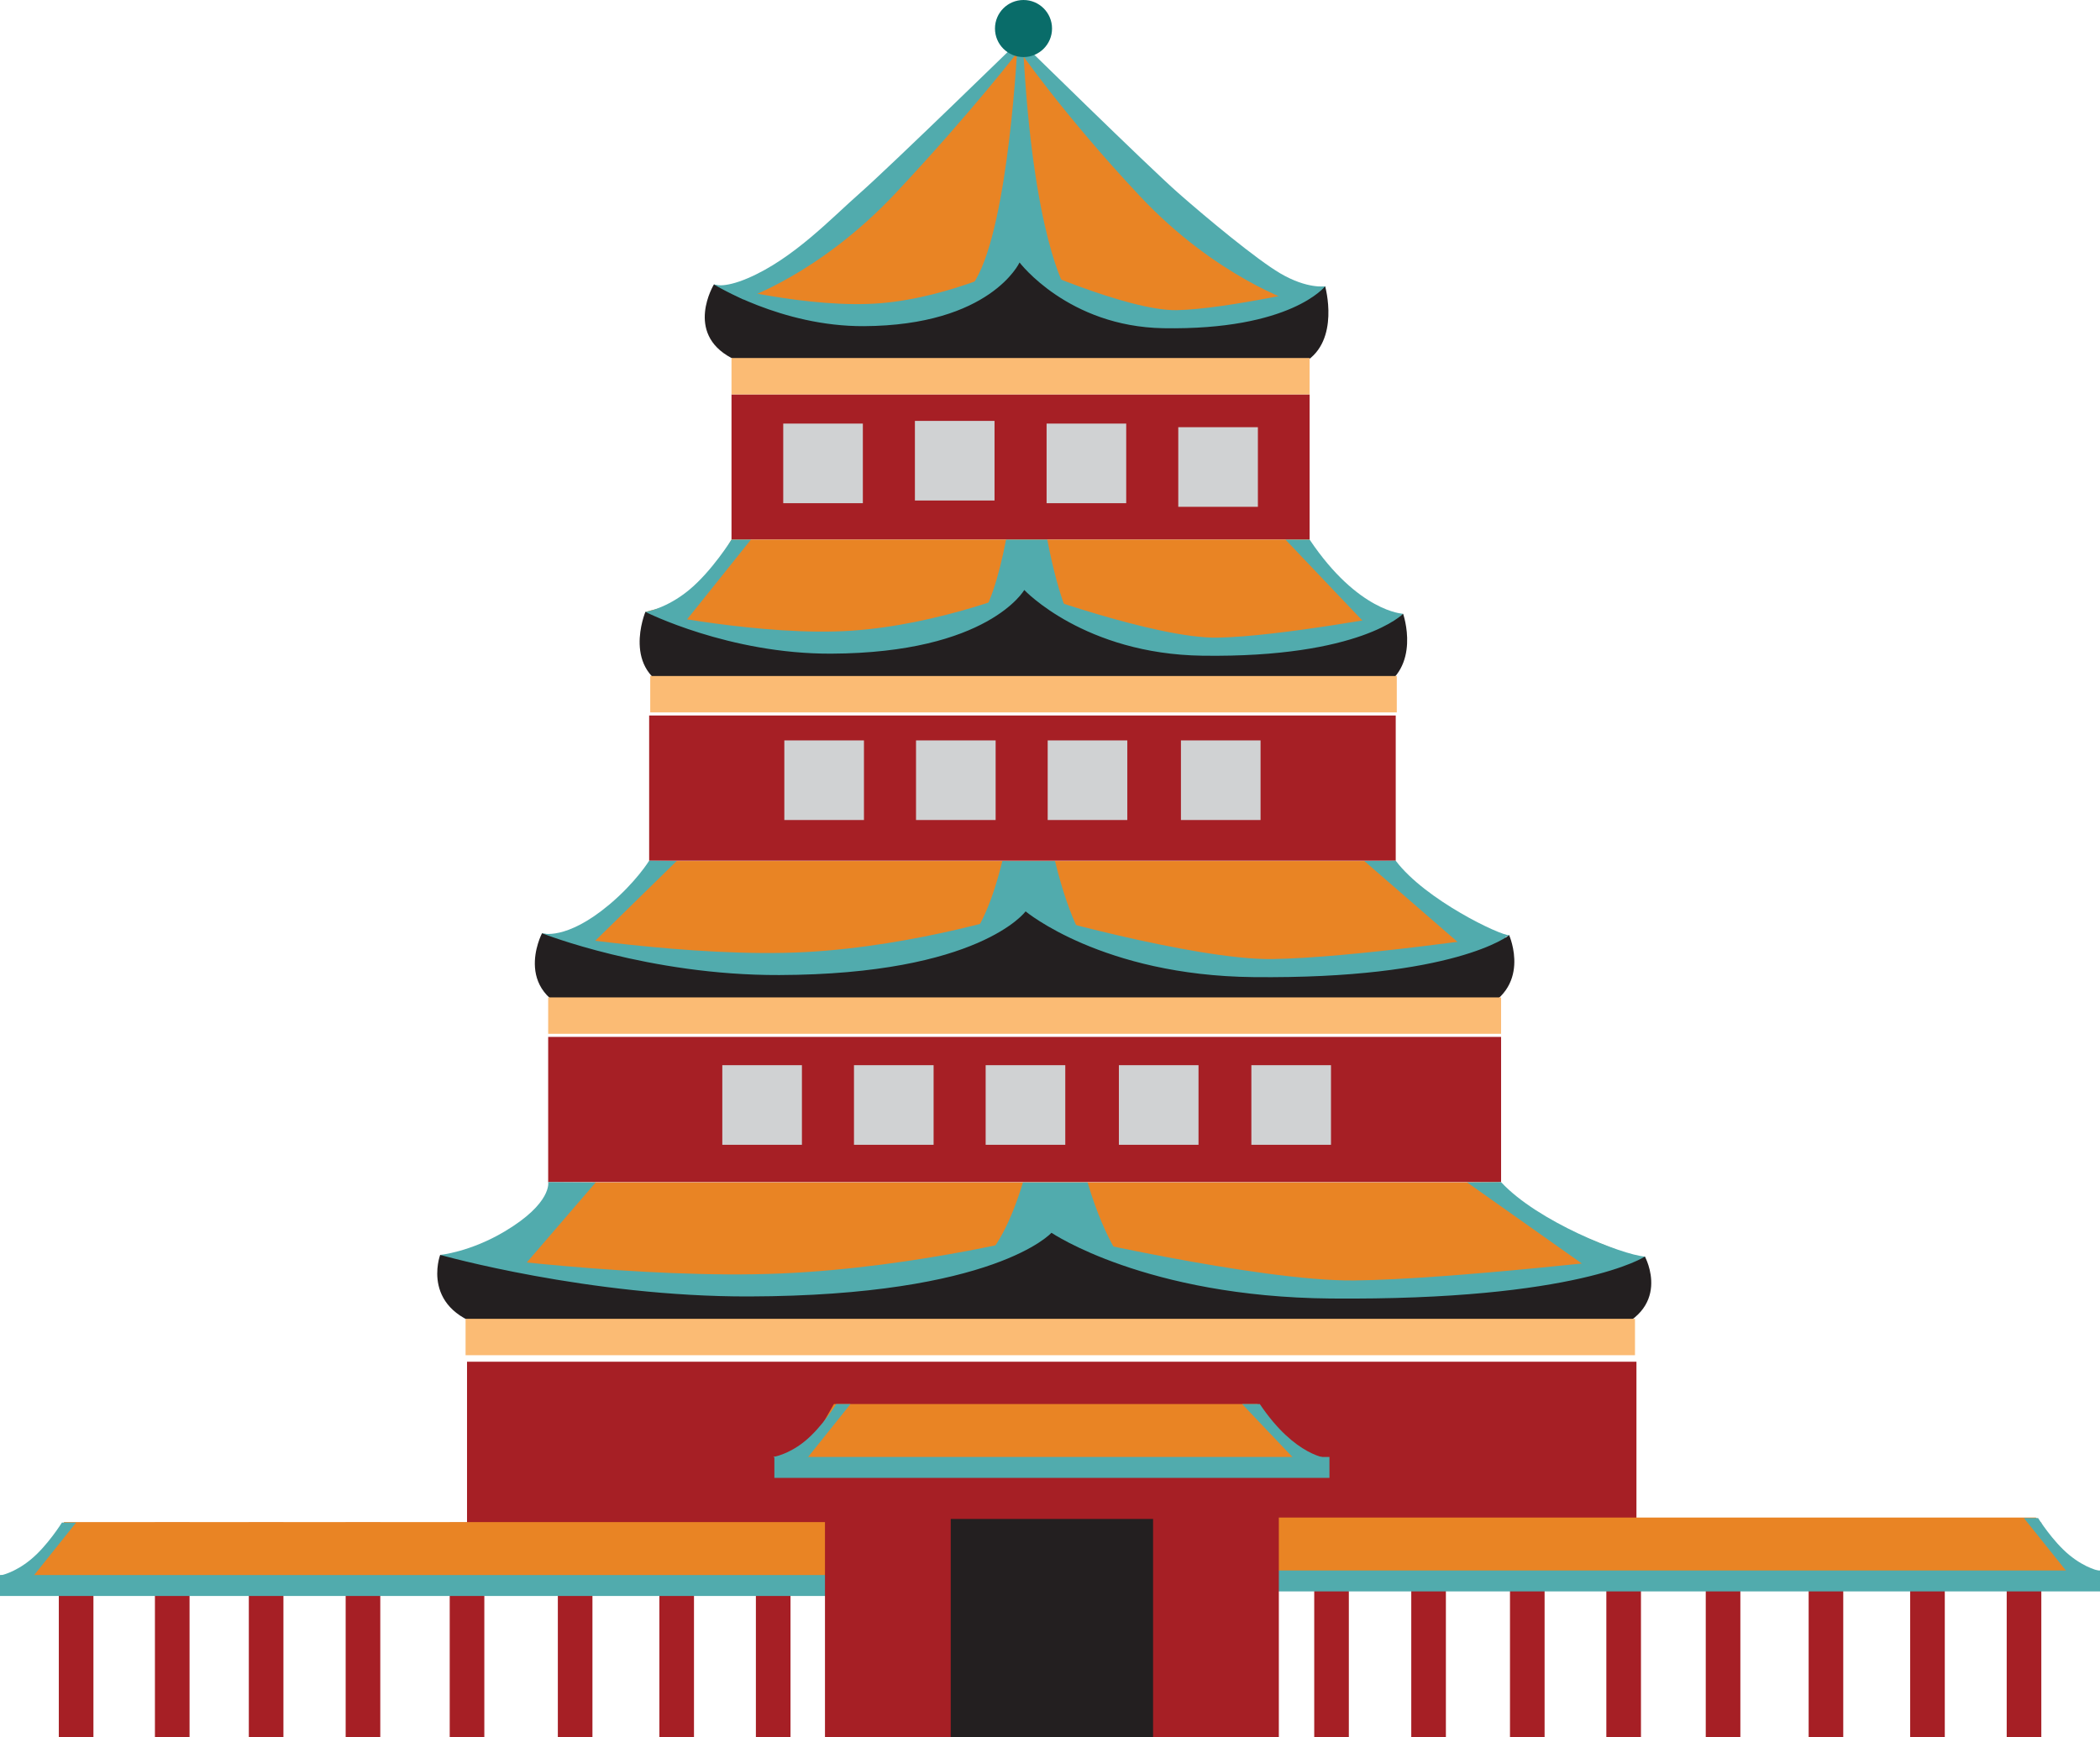 <?xml version="1.0" encoding="utf-8"?>
<!-- Generator: Adobe Illustrator 16.0.0, SVG Export Plug-In . SVG Version: 6.00 Build 0)  -->
<!DOCTYPE svg PUBLIC "-//W3C//DTD SVG 1.1//EN" "http://www.w3.org/Graphics/SVG/1.1/DTD/svg11.dtd">
<svg version="1.1" id="Ebene_1" xmlns="http://www.w3.org/2000/svg" xmlns:xlink="http://www.w3.org/1999/xlink" x="0px" y="0px"
	 width="506.406px" height="418.965px" viewBox="0 0 506.406 418.965" enable-background="new 0 0 506.406 418.965"
	 xml:space="preserve">
<g>
	<rect x="14.183" y="373.656" fill="#A61F25" width="8.346" height="45.309"/>
	<rect x="37.36" y="367.191" fill="#A61F25" width="8.349" height="51.773"/>
	<rect x="60.003" y="367.191" fill="#A61F25" width="8.344" height="51.773"/>
	<rect x="83.356" y="367.191" fill="#A61F25" width="8.347" height="51.773"/>
	<rect x="108.448" y="367.191" fill="#A61F25" width="8.346" height="51.773"/>
	<rect x="134.521" y="367.191" fill="#A61F25" width="8.344" height="51.773"/>
	<rect x="159.005" y="367.191" fill="#A61F25" width="8.346" height="51.773"/>
	<rect x="182.28" y="367.191" fill="#A61F25" width="8.346" height="51.773"/>
	<rect x="316.921" y="367.191" fill="#A61F25" width="8.346" height="51.773"/>
	<rect x="340.322" y="367.191" fill="#A61F25" width="8.348" height="51.773"/>
	<rect x="364.126" y="367.191" fill="#A61F25" width="8.346" height="51.773"/>
	<rect x="387.363" y="367.191" fill="#A61F25" width="8.348" height="51.773"/>
	<rect x="411.335" y="367.191" fill="#A61F25" width="8.346" height="51.773"/>
	<rect x="436.148" y="367.191" fill="#A61F25" width="8.344" height="51.773"/>
	<rect x="460.632" y="367.191" fill="#A61F25" width="8.346" height="51.773"/>
	<rect x="483.908" y="367.191" fill="#A61F25" width="8.346" height="51.773"/>
	<path fill="#E98424" d="M245.86,9.758c0,0-52.542,61.356-70.398,61.311c0,0,0.639,5.572,16.642,8.609
		c16.005,3.039,96.025,6.674,106.49,4.137c10.463-2.537,19.844-13.642,17.738-14.057C295.679,65.679,258.376,22.238,245.86,9.758z"
		/>
	<path fill="#51ABAD" d="M245.974,10.359c0,0-0.561-0.482-0.58-0.146c-0.301,5.53-2.814,49.704-11.742,59.544h23.391
		c0,0-8-12.48-10.363-59.18C246.608,9.183,246.024,11.484,245.974,10.359z"/>
	<path fill="#51ABAD" d="M172.163,68.581c0,0,23.02,5.978,40.254,4.538c17.234-1.44,33.557-9.823,33.557-9.823
		s25.842,11.741,37.844,11.502c12.006-0.239,35.734-5.759,35.734-5.759s-0.338,11.039-10.496,13.439
		c-10.156,2.401-131.418,2.189-131.418,2.189L172.163,68.581z"/>
	<path fill="#231F20" d="M179.999,88.639c0,0,5.537,2.534-3.6-2.301c-11.381-6.018-4.236-17.757-4.236-17.757
		s16.244,10.18,36.15,10.074c30.571-0.159,37.547-15.359,37.547-15.359s11.697,15.462,34.672,15.856
		c30.781,0.525,39.02-10.113,39.02-10.113s3.703,13.119-4.92,18.298C306.011,92.518,179.999,88.639,179.999,88.639z"/>
	<rect x="176.399" y="95.114" fill="#A61F25" width="139.411" height="35.022"/>
	<rect x="176.399" y="86.338" fill="#FBBB74" width="139.411" height="8.776"/>
	<path fill="#51ABAD" d="M179.238,72.193c0,0,18.315-5.968,36.78-25.663c18.467-19.694,30.084-34.853,30.084-34.853l-0.242-1.92
		c0,0-31.209,30.414-38.51,36.827c-6.891,6.056-16.02,15.814-27.039,20.517c-6.025,2.571-8.148,1.479-8.148,1.479L179.238,72.193z"
		/>
	<path fill="#51ABAD" d="M312.261,72.979c0,0-18.992-6.07-37.459-25.766c-18.467-19.693-29.378-35.535-29.378-35.535l0.284-2.117
		c0,0,31.168,30.611,38.469,37.024c6.889,6.056,18.904,16.031,24.557,19.341c6.559,3.842,10.818,3.113,10.818,3.113L312.261,72.979z
		"/>
	<circle fill="#096C69" cx="246.814" cy="6.88" r="6.88"/>
	<g>
		<rect x="188.874" y="102.152" fill="#D0D2D3" width="19.199" height="19.199"/>
		<rect x="220.626" y="101.506" fill="#D0D2D3" width="19.201" height="19.198"/>
		<rect x="252.382" y="102.152" fill="#D0D2D3" width="19.199" height="19.199"/>
		<rect x="284.136" y="103.026" fill="#D0D2D3" width="19.199" height="19.198"/>
	</g>
	<polygon fill="#E98424" points="335.369,150.158 330.658,163.027 188.874,165.089 155.634,147.562 168.354,144.225 
		176.399,130.137 315.81,130.137 315.81,134.918 	"/>
	<path fill="#51ABAD" d="M155.634,147.562c0,0,28.436,5.977,49.73,4.536c21.293-1.439,41.459-9.821,41.459-9.821
		s31.928,11.741,46.758,11.502c14.828-0.24,44.145-5.76,44.145-5.76s-0.418,11.039-12.967,13.439s-162.362,2.189-162.362,2.189
		L155.634,147.562z"/>
	<path fill="#51ABAD" d="M181.077,130.137l-16.799,20.994l-8.645-3.568c0,0,5.012-0.729,10.531-5.285
		c5.522-4.555,10.234-12.141,10.234-12.141H181.077z"/>
	<path fill="#51ABAD" d="M309.99,130.137l20.18,21.238c0,0,7.75-2.011,8.184-3.355c0,0-10.809-0.408-22.543-17.883H309.99z"/>
	<path fill="#51ABAD" d="M242.608,130.137c-1.745,8.967-4.117,16.879-7.31,20.399h23.39c0,0-3.189-4.975-6.137-20.395
		L242.608,130.137z"/>
	<rect x="156.54" y="172.551" fill="#A61F25" width="180.032" height="35.021"/>
	<path fill="#231F20" d="M162.679,166.432c-13.076-4.408-7.045-18.869-7.045-18.869s20.137,10.18,44.814,10.074
		c37.901-0.16,46.551-15.359,46.551-15.359s14.502,15.462,42.983,15.854c38.158,0.528,48.371-10.112,48.371-10.112
		s4.592,13.119-6.096,18.299C321.568,171.498,174.35,170.365,162.679,166.432z"/>
	<rect x="156.8" y="163.027" fill="#FBBB74" width="180.03" height="8.778"/>
	<g>
		<rect x="189.138" y="178.558" fill="#D0D2D3" width="19.201" height="19.199"/>
		<rect x="220.894" y="178.558" fill="#D0D2D3" width="19.199" height="19.199"/>
		<rect x="252.646" y="178.558" fill="#D0D2D3" width="19.201" height="19.199"/>
		<rect x="284.779" y="178.558" fill="#D0D2D3" width="19.199" height="19.199"/>
	</g>
	<polygon fill="#E98424" points="362.738,226.312 354.103,240.537 173.13,242.598 135.202,228.64 146.94,221.734 157.208,207.646 
		335.152,207.646 335.152,212.429 	"/>
	<path fill="#51ABAD" d="M130.704,225.072c0,0,36.297,5.977,63.473,4.537c27.181-1.441,52.92-9.822,52.92-9.822
		s40.752,11.742,59.68,11.502s56.348-5.76,56.348-5.76s-0.533,11.039-16.551,13.439c-16.016,2.4-207.235,2.189-207.235,2.189
		L130.704,225.072z"/>
	<path fill="#51ABAD" d="M163.179,207.646l-21.441,20.994l-11.033-3.567c0,0,5.769,1.865,16.236-6.93
		c6.424-5.398,9.6-10.57,9.6-10.57L163.179,207.646z"/>
	<path fill="#51ABAD" d="M328.988,207.635l24.49,21.252c0,0,11.898-3.482,10.449-3.357c-1.945,0.164-20.174-8.438-27.355-17.957
		L328.988,207.635z"/>
	<path fill="#51ABAD" d="M241.717,207.646c-2.227,8.966-5.255,16.88-9.33,20.399h29.855c0,0-4.071-4.974-7.832-20.393
		L241.717,207.646z"/>
	<rect x="132.19" y="250.061" fill="#A61F25" width="229.792" height="35.021"/>
	<path fill="#231F20" d="M141.57,244.926c-19.004-4.389-10.866-19.854-10.866-19.854s25.703,10.178,57.203,10.073
		c48.373-0.159,59.412-15.358,59.412-15.358s18.508,15.462,54.866,15.855c48.705,0.527,61.742-10.113,61.742-10.113
		s5.859,13.119-7.785,18.298C342.501,249.008,156.422,248.355,141.57,244.926z"/>
	<rect x="132.19" y="240.537" fill="#FBBB74" width="229.792" height="8.777"/>
	<rect x="174.181" y="256.882" fill="#D0D2D3" width="19.199" height="19.199"/>
	<rect x="205.934" y="256.882" fill="#D0D2D3" width="19.199" height="19.199"/>
	<rect x="237.687" y="256.882" fill="#D0D2D3" width="19.2" height="19.199"/>
	<rect x="269.817" y="256.882" fill="#D0D2D3" width="19.2" height="19.199"/>
	<rect x="301.761" y="256.882" fill="#D0D2D3" width="19.201" height="19.199"/>
	<polygon fill="#E98424" points="394.21,303.211 384.605,318.048 162.511,320.107 110.444,302.581 130.37,299.244 142.97,285.155 
		361.345,285.155 361.345,289.938 	"/>
	<path fill="#51ABAD" d="M110.444,302.581c0,0,44.543,5.978,77.898,4.536c33.352-1.439,64.941-9.821,64.941-9.821
		s50.01,11.741,73.239,11.502c23.23-0.239,70.137-5.759,70.137-5.759s-1.641,11.039-21.297,13.438
		c-19.654,2.401-254.323,2.191-254.323,2.191L110.444,302.581z"/>
	<path fill="#51ABAD" d="M143.653,285.155l-21.381,24.833l-16.129-7.357c0,0,7.141-0.65,15.539-5.646
		c11.537-6.859,10.508-11.902,10.508-11.902L143.653,285.155z"/>
	<path fill="#51ABAD" d="M353.783,285.145l30.053,21.25c0,0,14.328-3.242,12.824-3.355c-5.395-0.408-25.867-8.438-34.678-17.957
		L353.783,285.145z"/>
	<path fill="#51ABAD" d="M246.681,285.156c-2.732,8.967-6.449,16.879-11.449,20.398h36.639c0,0-4.997-4.974-9.611-20.395
		L246.681,285.156z"/>
	<rect x="112.622" y="328.395" fill="#A61F25" width="282" height="51.773"/>
	<path fill="#231F20" d="M118.665,320.338c-17.701-3.883-12.521-17.707-12.521-17.707s35.844,10.129,74.5,10.024
		c59.365-0.159,72.912-15.359,72.912-15.359s22.717,15.464,67.331,15.856c59.775,0.525,75.773-10.113,75.773-10.113
		s7.191,13.119-9.553,18.299C370.365,326.516,136.628,324.279,118.665,320.338z"/>
	<rect x="112.271" y="318.048" fill="#FBBB74" width="282" height="8.776"/>
	<polygon fill="#E98424" points="266.003,381.74 127.368,381.181 23.503,382.688 3.036,380.295 8.471,377.396 15.466,367.075 
		251.674,367.075 251.674,370.578 	"/>
	<path fill="#51ABAD" d="M18.356,367.191L6.052,382.572L0,379.957c0,0,3.388-0.535,7.433-3.872c4.047-3.337,7.496-8.894,7.496-8.894
		H18.356z"/>
	<rect y="379.841" fill="#51ABAD" width="245.528" height="5.048"/>
	<polygon fill="#E98424" points="240.405,380.641 379.039,380.079 482.906,381.588 503.371,379.193 497.937,376.295 
		490.941,365.975 254.733,365.975 254.733,369.478 	"/>
	<path fill="#51ABAD" d="M488.05,366.092l12.309,15.379l6.047-2.613c0,0-3.387-0.535-7.432-3.873
		c-4.045-3.337-7.496-8.893-7.496-8.893H488.05z"/>
	<rect x="260.878" y="378.74" fill="#51ABAD" width="245.528" height="5.047"/>
	<polygon fill="#E98424" points="317.556,353.264 314.103,352.703 210.235,354.212 189.771,351.818 195.206,348.92 201.097,338.599 
		303.228,338.599 303.228,342.102 	"/>
	<path fill="#51ABAD" d="M205.091,338.599l-12.305,15.38l-6.334-2.613c0,0,3.672-0.536,7.715-3.873
		c4.046-3.337,7.496-8.894,7.496-8.894H205.091z"/>
	<path fill="#51ABAD" d="M299.531,338.599l14.781,15.56c0,0,5.678-1.475,5.996-2.461c0,0-7.92-0.295-16.514-13.099H299.531z"/>
	<rect x="198.94" y="356.561" fill="#A61F25" width="109.446" height="62.404"/>
	<rect x="186.735" y="351.365" fill="#51ABAD" width="133.856" height="5.045"/>
	<rect x="229.266" y="366.311" fill="#231F20" width="48.794" height="52.654"/>
</g>
</svg>
